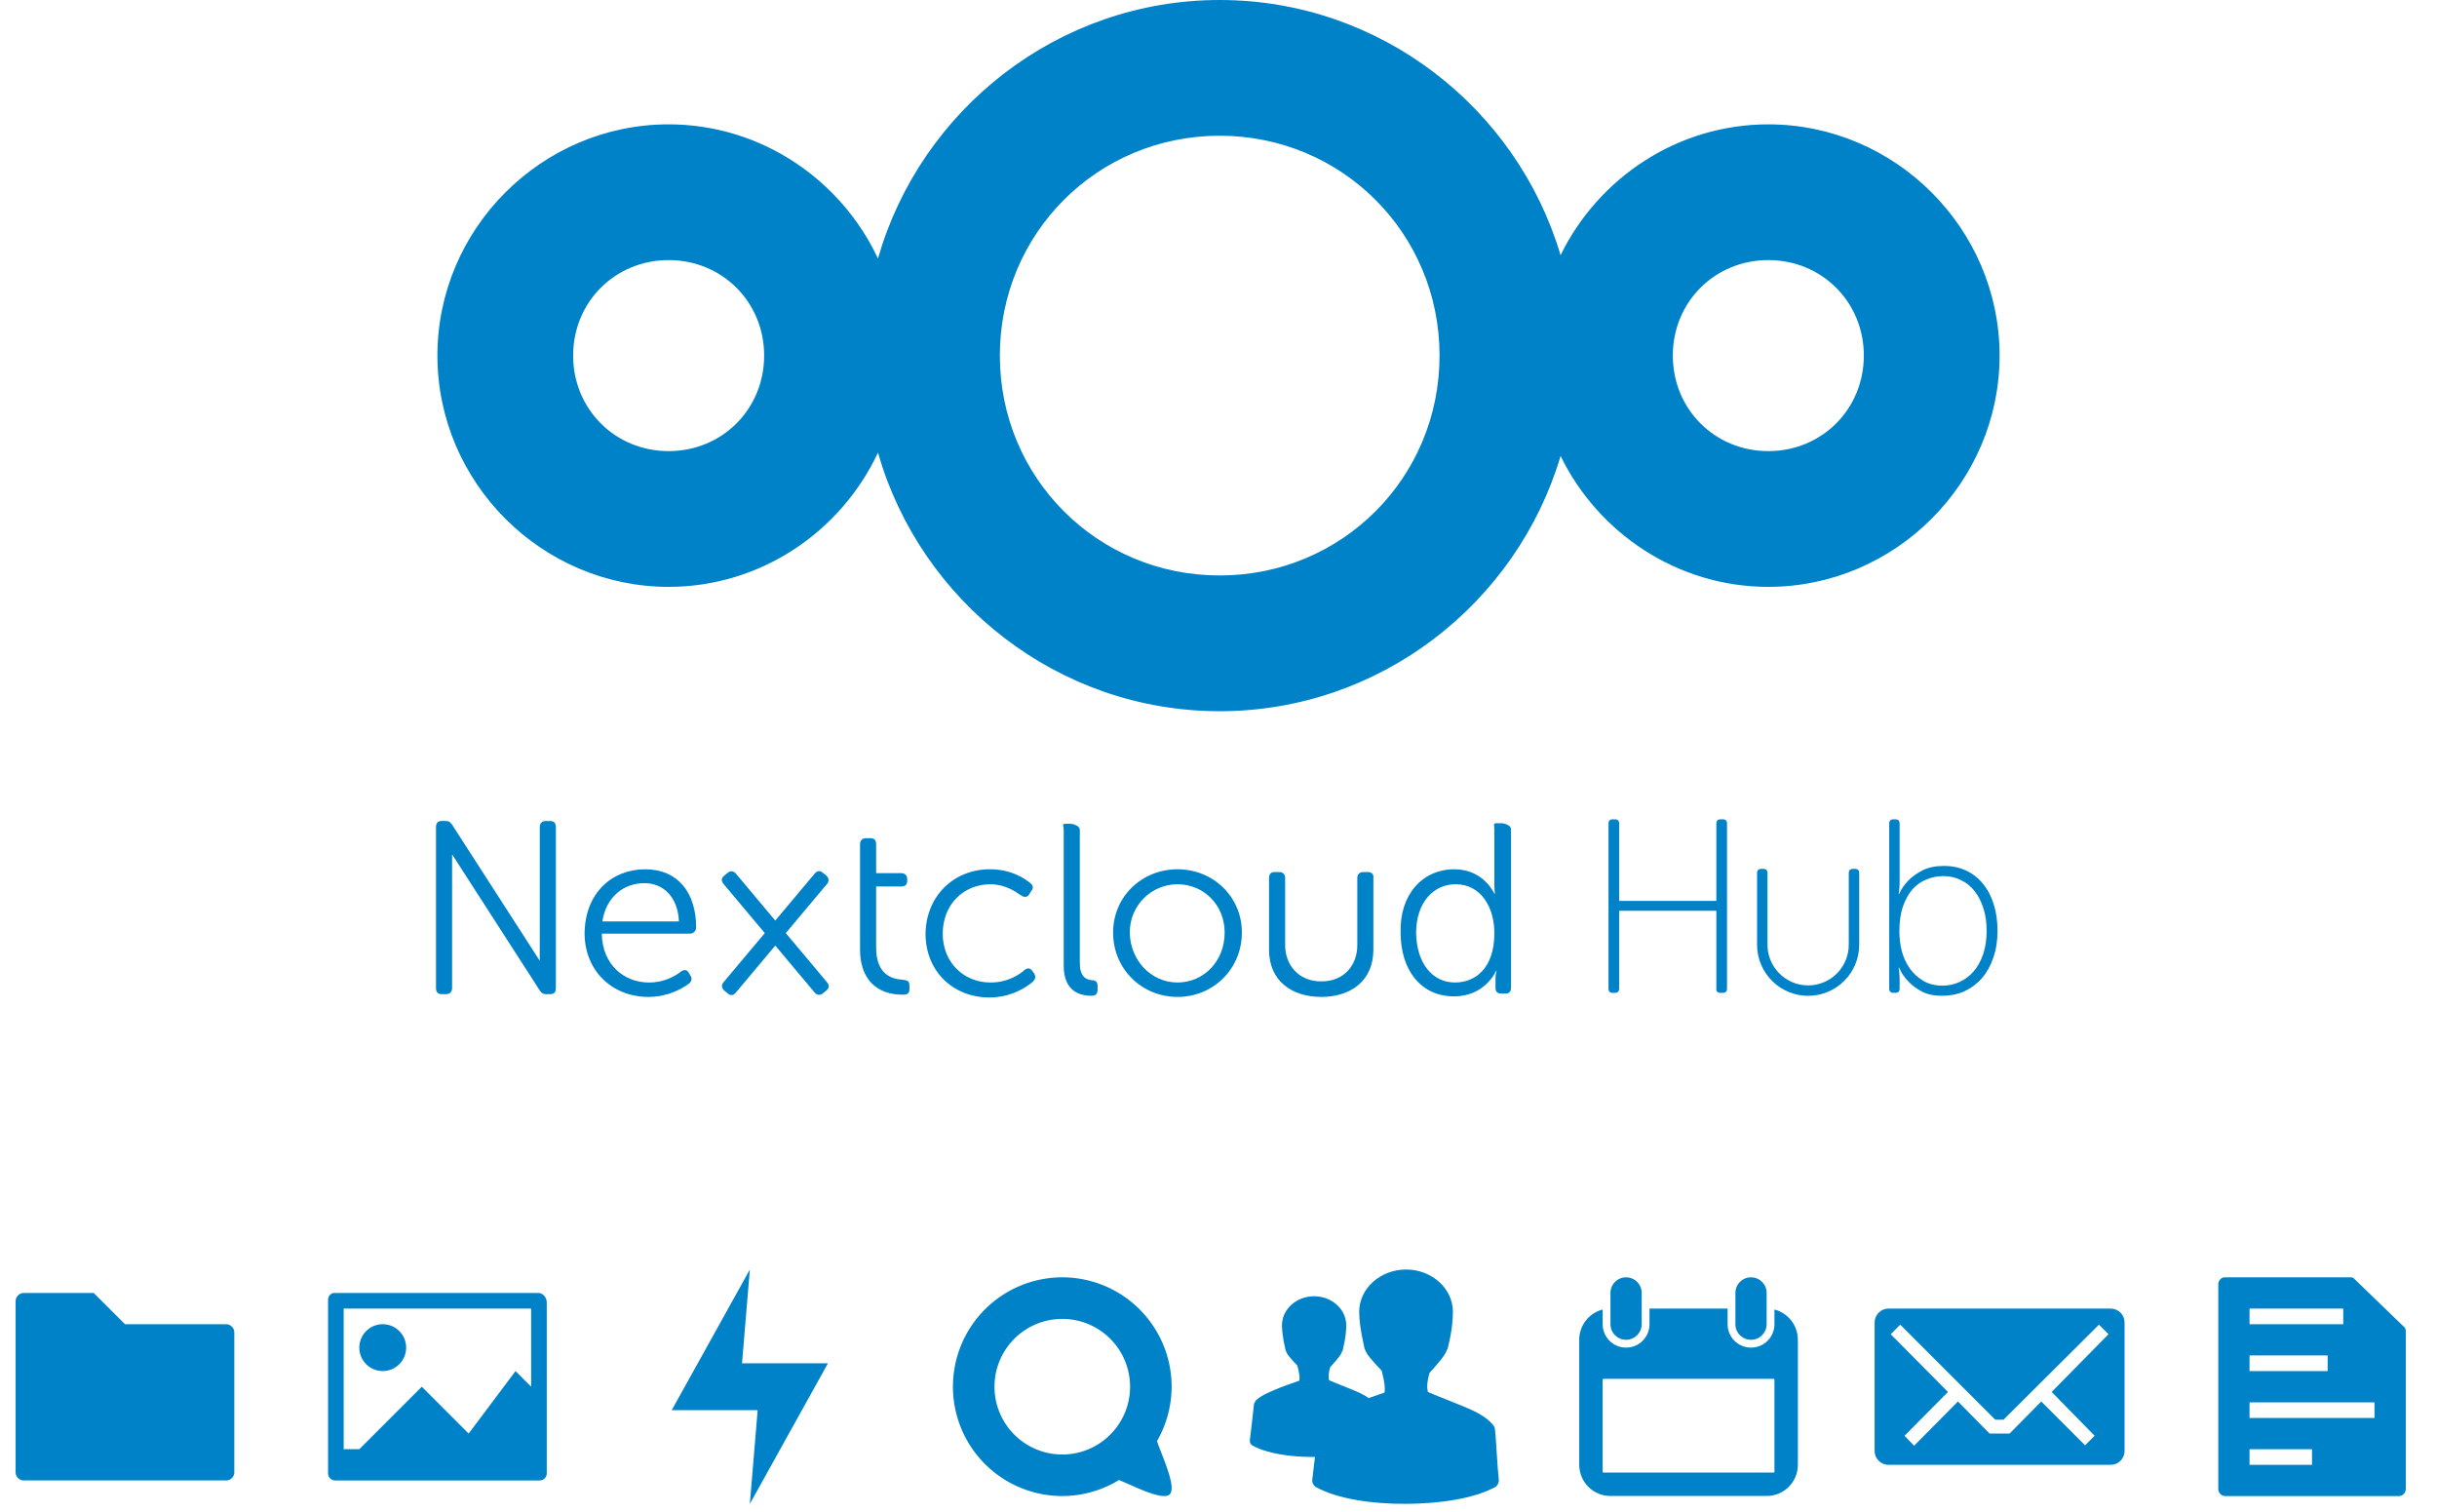 <?xml version="1.0" encoding="UTF-8" standalone="no"?>
<svg
   width="624"
   height="387.049"
   viewBox="0 0 165.1 102.407"
   version="1.1"
   id="svg8"
   inkscape:version="1.1.1 (3bf5ae0d25, 2021-09-20)"
   sodipodi:docname="Nextcloud-Hub-logo-inverted.svg"
   inkscape:export-filename="/home/jospoortvliet/Nextcloud/Partners/Resellers, VARs, Service Providers/Documentation for partners/Logos/Nextcloud-Hub-logo-inverted.png"
   inkscape:export-xdpi="153.77882"
   inkscape:export-ydpi="153.77882"
   xmlns:inkscape="http://www.inkscape.org/namespaces/inkscape"
   xmlns:sodipodi="http://sodipodi.sourceforge.net/DTD/sodipodi-0.dtd"
   xmlns="http://www.w3.org/2000/svg"
   xmlns:svg="http://www.w3.org/2000/svg"
   xmlns:rdf="http://www.w3.org/1999/02/22-rdf-syntax-ns#"
   xmlns:cc="http://creativecommons.org/ns#"
   xmlns:dc="http://purl.org/dc/elements/1.1/">
  <defs
     id="defs2">
    <mask
       maskUnits="userSpaceOnUse"
       id="mask2394">
      <rect
         style="opacity:1;fill:#f2faff;fill-opacity:1;stroke:none;stroke-width:0.794;stroke-linecap:butt;stroke-linejoin:round;stroke-miterlimit:4;stroke-dasharray:none;stroke-dashoffset:10;stroke-opacity:1;paint-order:stroke fill markers"
         id="rect2396"
         width="168.828"
         height="125.885"
         x="167.722"
         y="65.811" />
    </mask>
    <mask
       maskUnits="userSpaceOnUse"
       id="mask3871">
      <path
         inkscape:connector-curvature="0"
         id="path3873"
         d="M 189.442,68.929 V 130.312 H 169.863 v 42.844 h 168.388 v -42.844 h -19.633 V 68.929 Z"
         style="opacity:1;fill:#ffffff;fill-opacity:1;stroke:none;stroke-width:0.794;stroke-linecap:butt;stroke-linejoin:round;stroke-miterlimit:4;stroke-dasharray:none;stroke-dashoffset:10;stroke-opacity:1;paint-order:stroke fill markers"
         sodipodi:nodetypes="ccccccccc" />
    </mask>
  </defs>
  <sodipodi:namedview
     id="base"
     pagecolor="#ffffff"
     bordercolor="#666666"
     borderopacity="0.451"
     inkscape:pageopacity="0"
     inkscape:pageshadow="2"
     inkscape:zoom="1.3701866"
     inkscape:cx="727.27322"
     inkscape:cy="50.723019"
     inkscape:document-units="px"
     inkscape:current-layer="layer1"
     showgrid="false"
     units="px"
     inkscape:showpageshadow="false"
     inkscape:window-width="3840"
     inkscape:window-height="2053"
     inkscape:window-x="1439"
     inkscape:window-y="0"
     inkscape:window-maximized="1"
     inkscape:measure-start="0,0"
     inkscape:measure-end="0,0"
     inkscape:pagecheckerboard="false"
     inkscape:document-rotation="0"
     fit-margin-top="0"
     fit-margin-left="0"
     fit-margin-right="0"
     fit-margin-bottom="0" />
  <g
     inkscape:label="Layer 1"
     inkscape:groupmode="layer"
     id="layer1"
     transform="translate(-171.45,-101.989)">
    <g
       id="g1024"
       transform="translate(0,15.346)"
       style="fill:#0082c9">
      <g
         id="g993"
         style="fill:#0082c9">
        <rect
           style="opacity:1;fill:#0082c9;fill-opacity:0;stroke:none;stroke-width:2.91;stroke-linecap:butt;stroke-linejoin:round;stroke-miterlimit:4;stroke-dasharray:none;stroke-dashoffset:10;stroke-opacity:1;paint-order:markers fill stroke"
           id="rect8004"
           width="16.933"
           height="16.933"
           x="298.45"
           y="172.117" />
        <path
           inkscape:connector-curvature="0"
           style="fill:#0082c9;stroke-width:0.265"
           d="m 299.391,175.292 c -0.521,0 -0.941,0.42 -0.941,0.941 v 8.703 c 0,0.521 0.42,0.94 0.941,0.94 h 15.052 c 0.521,0 0.941,-0.419 0.941,-0.94 v -8.703 c 0,-0.521 -0.42,-0.941 -0.941,-0.941 z m 0.794,1.088 6.438,6.438 h 0.559 l 6.467,-6.438 0.647,0.647 -3.851,3.91 2.91,2.969 -0.647,0.647 -2.969,-2.969 -2.146,2.175 h -1.352 l -2.146,-2.175 -2.969,2.998 -0.647,-0.676 2.94,-2.969 -3.881,-3.91 z"
           id="path120" />
      </g>
      <g
         id="g980"
         style="fill:#0082c9">
        <rect
           style="opacity:1;fill:#0082c9;fill-opacity:0;stroke:none;stroke-width:2.91;stroke-linecap:butt;stroke-linejoin:round;stroke-miterlimit:4;stroke-dasharray:none;stroke-dashoffset:10;stroke-opacity:1;paint-order:markers fill stroke"
           id="rect8004-5"
           width="16.933"
           height="16.933"
           x="234.95"
           y="172.117" />
        <path
           inkscape:connector-curvature="0"
           style="fill:#0082c9;stroke-width:0.037"
           d="m 243.416,173.174 a 7.408,7.408 0 0 0 -7.407,7.408 7.408,7.408 0 0 0 7.407,7.408 7.408,7.408 0 0 0 3.843,-1.084 c 0.91,0.362 2.95,1.435 3.435,0.971 0.507,-0.484 -0.595,-2.764 -0.86,-3.611 a 7.408,7.408 0 0 0 0.99,-3.684 7.408,7.408 0 0 0 -7.407,-7.408 z m 8.4e-4,2.816 a 4.593,4.593 0 0 1 4.593,4.593 4.593,4.593 0 0 1 -4.593,4.593 4.593,4.593 0 0 1 -4.593,-4.593 4.593,4.593 0 0 1 4.593,-4.593 z"
           id="path130" />
      </g>
      <g
         id="g972"
         style="fill:#0082c9">
        <rect
           style="opacity:1;fill:#0082c9;fill-opacity:0;stroke:none;stroke-width:2.91;stroke-linecap:butt;stroke-linejoin:round;stroke-miterlimit:4;stroke-dasharray:none;stroke-dashoffset:10;stroke-opacity:1;paint-order:markers fill stroke"
           id="rect8004-6-3"
           width="16.933"
           height="16.933"
           x="192.617"
           y="172.117" />
        <path
           inkscape:connector-curvature="0"
           style="color:#000000;text-indent:0;text-transform:none;fill:#0082c9;stroke-width:0.265"
           d="m 194.039,174.233 c -0.209,0.04 -0.368,0.247 -0.364,0.463 v 11.774 c 0,0.243 0.224,0.464 0.463,0.464 h 13.891 c 0.239,-2e-5 0.463,-0.221 0.463,-0.463 v -11.592 c -5.3e-4,-0.356 -0.28,-0.647 -0.546,-0.645 z m 0.694,1.058 h 12.7 v 5.292 l -1.058,-1.058 -3.175,4.233 -3.175,-3.175 -4.233,4.233 h -1.058 z m 2.646,1.058 c -0.877,0 -1.587,0.711 -1.587,1.587 0,0.877 0.711,1.587 1.587,1.587 0.877,0 1.587,-0.711 1.587,-1.587 0,-0.877 -0.711,-1.587 -1.587,-1.587 z"
           id="path90" />
      </g>
      <g
         id="g997"
         style="fill:#0082c9">
        <rect
           style="opacity:1;fill:#0082c9;fill-opacity:0;stroke:none;stroke-width:2.91;stroke-linecap:butt;stroke-linejoin:round;stroke-miterlimit:4;stroke-dasharray:none;stroke-dashoffset:10;stroke-opacity:1;paint-order:markers fill stroke"
           id="rect8004-6-2"
           width="16.933"
           height="16.933"
           x="319.617"
           y="172.117" />
        <path
           inkscape:connector-curvature="0"
           style="color:#000000;text-indent:0;text-transform:none;fill:#0082c9;stroke-width:0.265"
           d="m 322.103,173.177 c -0.209,0.04 -0.374,0.247 -0.37,0.463 v 13.887 c 0,0.243 0.218,0.464 0.457,0.464 h 11.788 c 0.239,0 0.457,-0.22 0.457,-0.464 v -10.734 c -0.004,-0.071 -0.024,-0.141 -0.058,-0.203 l -3.505,-3.386 c -0.045,-0.018 -0.094,-0.027 -0.143,-0.029 h -8.539 c -0.028,-0.002 -0.058,-0.002 -0.087,0 z m 1.747,2.115 h 6.35 v 1.058 h -6.35 z m 0,3.175 h 5.292 v 1.058 H 323.85 Z m 0,3.175 h 8.467 v 1.058 H 323.85 Z m 0,3.175 h 4.233 v 1.058 H 323.85 Z"
           id="path60" />
      </g>
      <g
         id="g968"
         style="fill:#0082c9">
        <rect
           style="opacity:1;fill:#0082c9;fill-opacity:0;stroke:none;stroke-width:2.91;stroke-linecap:butt;stroke-linejoin:round;stroke-miterlimit:4;stroke-dasharray:none;stroke-dashoffset:10;stroke-opacity:1;paint-order:markers fill stroke"
           id="rect8004-6-1"
           width="16.933"
           height="16.933"
           x="171.45"
           y="172.117" />
        <path
           inkscape:connector-curvature="0"
           style="fill:#0082c9;stroke-width:0.265"
           d="m 173.037,174.233 c -0.265,0 -0.529,0.265 -0.529,0.529 v 11.642 c 0,0.275 0.254,0.529 0.529,0.529 h 13.758 c 0.275,0 0.529,-0.255 0.529,-0.529 v -9.525 c 0,-0.265 -0.265,-0.529 -0.529,-0.529 h -6.879 l -2.117,-2.117 z"
           id="path40" />
      </g>
      <g
         id="g984"
         style="fill:#0082c9">
        <rect
           style="opacity:1;fill:#0082c9;fill-opacity:0;stroke:none;stroke-width:2.91;stroke-linecap:butt;stroke-linejoin:round;stroke-miterlimit:4;stroke-dasharray:none;stroke-dashoffset:10;stroke-opacity:1;paint-order:markers fill stroke"
           id="rect8004-6-27"
           width="16.933"
           height="16.933"
           x="256.117"
           y="172.117" />
        <path
           inkscape:connector-curvature="0"
           style="color:#000000;text-indent:0;text-transform:none;fill:#0082c9;stroke-width:0.265"
           d="m 260.477,174.456 c -1.178,0 -2.178,0.862 -2.178,1.974 0.008,0.351 0.04,0.785 0.25,1.701 v 0.023 l 0.023,0.023 c 0.067,0.193 0.165,0.303 0.295,0.454 0.13,0.151 0.284,0.328 0.431,0.476 0.017,0.018 0.028,0.028 0.045,0.045 0.029,0.127 0.064,0.263 0.091,0.386 0.07,0.326 0.063,0.556 0.045,0.635 -0.506,0.178 -1.136,0.389 -1.701,0.635 -0.317,0.138 -0.604,0.261 -0.839,0.408 -0.235,0.147 -0.468,0.258 -0.544,0.59 -10e-4,0.015 -10e-4,0.03 0,0.045 -0.074,0.681 -0.186,1.683 -0.272,2.359 -0.019,0.142 0.057,0.292 0.181,0.363 1.026,0.554 2.602,0.777 4.174,0.771 1.571,-0.006 3.135,-0.242 4.129,-0.771 0.125,-0.071 0.2,-0.221 0.181,-0.363 -0.027,-0.211 -0.061,-0.688 -0.091,-1.157 -0.03,-0.469 -0.056,-0.93 -0.091,-1.202 -0.012,-0.067 -0.044,-0.131 -0.091,-0.181 -0.316,-0.377 -0.787,-0.607 -1.338,-0.839 -0.503,-0.212 -1.093,-0.432 -1.679,-0.681 -0.033,-0.073 -0.065,-0.285 0,-0.613 0.018,-0.088 0.045,-0.182 0.068,-0.272 0.055,-0.062 0.098,-0.112 0.159,-0.181 0.13,-0.148 0.27,-0.304 0.386,-0.454 0.116,-0.15 0.211,-0.278 0.272,-0.454 l 0.023,-0.023 c 0.237,-0.957 0.237,-1.356 0.25,-1.701 v -0.023 c 0,-1.112 -0.999,-1.974 -2.178,-1.974 z m 6.229,-1.811 c -1.718,0 -3.175,1.256 -3.175,2.877 0.012,0.512 0.058,1.144 0.364,2.48 v 0.033 l 0.033,0.033 c 0.098,0.281 0.241,0.442 0.43,0.661 0.189,0.219 0.414,0.478 0.628,0.695 0.025,0.025 0.041,0.041 0.066,0.066 0.043,0.185 0.094,0.384 0.132,0.562 0.102,0.475 0.092,0.811 0.066,0.926 -0.738,0.259 -1.656,0.568 -2.48,0.926 -0.463,0.201 -0.881,0.381 -1.224,0.595 -0.342,0.215 -0.683,0.377 -0.794,0.86 -0.002,0.022 -0.002,0.044 0,0.066 -0.108,0.993 -0.272,2.454 -0.397,3.44 -0.027,0.208 0.082,0.426 0.265,0.529 1.496,0.808 3.794,1.133 6.085,1.124 2.291,-0.009 4.571,-0.353 6.019,-1.124 0.182,-0.103 0.292,-0.322 0.265,-0.529 -0.04,-0.308 -0.089,-1.003 -0.132,-1.687 -0.043,-0.684 -0.081,-1.356 -0.132,-1.753 -0.018,-0.098 -0.064,-0.191 -0.132,-0.265 -0.46,-0.549 -1.147,-0.885 -1.951,-1.224 -0.734,-0.309 -1.594,-0.63 -2.447,-0.992 -0.048,-0.106 -0.095,-0.416 0,-0.893 0.026,-0.128 0.066,-0.265 0.099,-0.397 0.08,-0.09 0.143,-0.163 0.232,-0.265 0.189,-0.216 0.393,-0.443 0.562,-0.661 0.169,-0.218 0.308,-0.406 0.397,-0.661 l 0.033,-0.033 c 0.346,-1.395 0.346,-1.977 0.364,-2.48 v -0.033 c 0,-1.621 -1.457,-2.877 -3.175,-2.877 z"
           id="path30" />
      </g>
      <g
         id="g989"
         style="fill:#0082c9">
        <rect
           style="opacity:1;fill:#0082c9;fill-opacity:0;stroke:none;stroke-width:2.91;stroke-linecap:butt;stroke-linejoin:round;stroke-miterlimit:4;stroke-dasharray:none;stroke-dashoffset:10;stroke-opacity:1;paint-order:markers fill stroke"
           id="rect8004-6-61"
           width="16.933"
           height="16.933"
           x="277.283"
           y="172.117" />
        <g
           style="stroke-width:0.5;fill:#0082c9"
           transform="matrix(0.529,0,0,0.529,584.576,171.282)"
           id="g4">
          <path
             d="m -572.71,3.576 c -1.108,0 -2,0.892 -2,2 v 4 c 0,1.108 0.892,2 2,2 1.108,0 2,-0.892 2,-2 v -4 c 0,-1.108 -0.892,-2 -2,-2 z m 16,0 c -1.108,0 -2,0.892 -2,2 v 4 c 0,1.108 0.892,2 2,2 1.108,0 2,-0.892 2,-2 v -4 c 0,-1.108 -0.892,-2 -2,-2 z m -13,4 v 2 c 0,1.662 -1.338,3 -3,3 -1.662,0 -3,-1.338 -3,-3 v -1.875 c -1.728,0.443 -3,2.005 -3,3.875 v 16 c 0,2.216 1.784,4 4,4 h 20 c 2.216,0 4,-1.784 4,-4 v -16 c 0,-1.87 -1.272,-3.433 -3,-3.875 v 1.875 c 0,1.662 -1.338,3 -3,3 -1.662,0 -3,-1.338 -3,-3 v -2 z m -5.906,9 h 21.812 c 0.055,0 0.094,0.038 0.094,0.094 v 11.812 c 0,0.055 -0.038,0.094 -0.094,0.094 h -21.812 c -0.055,0 -0.094,-0.038 -0.094,-0.094 v -11.812 c 0,-0.055 0.038,-0.094 0.094,-0.094 z"
             id="path2-8"
             inkscape:connector-curvature="0"
             style="fill:#0082c9;stroke-width:0.5" />
        </g>
      </g>
      <g
         id="g976"
         style="fill:#0082c9">
        <rect
           style="opacity:1;fill:#0082c9;fill-opacity:0;stroke:none;stroke-width:2.91;stroke-linecap:butt;stroke-linejoin:round;stroke-miterlimit:4;stroke-dasharray:none;stroke-dashoffset:10;stroke-opacity:1;paint-order:markers fill stroke"
           id="rect8004-6-922"
           width="16.933"
           height="16.933"
           x="213.783"
           y="172.117" />
        <path
           d="m 222.25,172.646 -5.292,9.525 h 5.821 l -0.529,6.35 5.292,-9.525 h -5.821 z"
           id="path2-89"
           inkscape:connector-curvature="0"
           style="fill:#0082c9;stroke-width:0.265" />
      </g>
    </g>
    <g
       id="g2156"
       transform="translate(-88.631,27.508)"
       style="fill:#0082c9">
      <path
         inkscape:export-ydpi="300"
         inkscape:export-xdpi="300"
         inkscape:export-filename="Nextcloud Hub logo variants.png"
         style="color:#000000;font-style:normal;font-variant:normal;font-weight:normal;font-stretch:normal;font-size:medium;line-height:normal;font-family:sans-serif;text-indent:0;text-align:start;text-decoration:none;text-decoration-line:none;text-decoration-style:solid;text-decoration-color:#000000;letter-spacing:normal;word-spacing:normal;text-transform:none;writing-mode:lr-tb;direction:ltr;baseline-shift:baseline;text-anchor:start;white-space:normal;clip-rule:nonzero;display:inline;overflow:visible;visibility:visible;opacity:1;isolation:auto;mix-blend-mode:normal;color-interpolation:sRGB;color-interpolation-filters:linearRGB;solid-color:#000000;solid-opacity:1;fill:#0082c9;fill-opacity:1;fill-rule:nonzero;stroke:none;stroke-width:1.571;stroke-linecap:butt;stroke-linejoin:miter;stroke-miterlimit:10;stroke-dasharray:none;stroke-dashoffset:0;stroke-opacity:1;color-rendering:auto;image-rendering:auto;shape-rendering:auto;text-rendering:auto;enable-background:accumulate"
         d="m 342.711,74.481 c -10.97,0 -20.268,7.437 -23.15,17.513 -2.505,-5.345 -7.932,-9.089 -14.183,-9.089 -8.597,0 -15.664,7.067 -15.664,15.664 0,8.597 7.067,15.668 15.664,15.668 6.251,0 11.679,-3.747 14.183,-9.092 2.882,10.077 12.18,17.516 23.15,17.516 10.889,0 20.139,-7.327 23.095,-17.29 2.551,5.224 7.911,8.866 14.074,8.866 8.597,0 15.668,-7.07 15.668,-15.668 0,-8.597 -7.07,-15.664 -15.668,-15.664 -6.163,0 -11.523,3.64 -14.074,8.863 -2.955,-9.962 -12.206,-17.287 -23.095,-17.287 z m 0,9.195 c 8.281,0 14.896,6.612 14.896,14.893 0,8.281 -6.615,14.896 -14.896,14.896 -8.281,0 -14.893,-6.615 -14.893,-14.896 0,-8.281 6.612,-14.893 14.893,-14.893 z m -37.333,8.424 c 3.628,0 6.472,2.841 6.472,6.469 0,3.628 -2.844,6.472 -6.472,6.472 -3.628,0 -6.469,-2.844 -6.469,-6.472 0,-3.628 2.841,-6.469 6.469,-6.469 z m 74.501,0 c 3.628,0 6.472,2.841 6.472,6.469 0,3.628 -2.844,6.472 -6.472,6.472 -3.628,0 -6.469,-2.844 -6.469,-6.472 0,-3.628 2.841,-6.469 6.469,-6.469 z"
         id="path1052-3"
         inkscape:connector-curvature="0" />
      <g
         style="stroke-width:0.304;fill:#0082c9"
         inkscape:export-ydpi="300"
         inkscape:export-xdpi="300"
         inkscape:export-filename="Nextcloud Hub logo variants.png"
         transform="matrix(0.929,0,0,0.929,-76.15,22.408)"
         id="g1385">
        <path
           sodipodi:nodetypes="ssssccssssssssccsssss"
           inkscape:connector-curvature="0"
           id="path1229"
           style="font-style:normal;font-variant:normal;font-weight:normal;font-stretch:normal;font-size:medium;line-height:1;font-family:MuseoSansW01-Rounded100;-inkscape-font-specification:MuseoSansW01-Rounded100;letter-spacing:-0.713px;word-spacing:0px;opacity:1;fill:#0082c9;fill-opacity:1;stroke:none;stroke-width:0.285"
           d="m 479.227,116.105 c 0,-0.205 0.102,-0.307 0.307,-0.307 h 0.163 c 0.205,0 0.307,0.102 0.307,0.307 v 5.64 h 7.089 v -5.64 c 0,-0.205 0.102,-0.307 0.307,-0.307 h 0.163 c 0.205,0 0.307,0.102 0.307,0.307 v 12.039 c 0,0.205 -0.102,0.307 -0.307,0.307 h -0.163 c -0.205,0 -0.341,-0.105 -0.307,-0.307 v -5.676 h -7.089 v 5.676 c 0,0.205 -0.102,0.307 -0.307,0.307 h -0.163 c -0.205,0 -0.307,-0.102 -0.307,-0.307 z" />
        <path
           style="font-style:normal;font-variant:normal;font-weight:normal;font-stretch:normal;font-size:medium;line-height:1;font-family:MuseoSansW01-Rounded100;-inkscape-font-specification:MuseoSansW01-Rounded100;letter-spacing:-0.713px;word-spacing:0px;opacity:1;fill:#0082c9;fill-opacity:1;stroke:none;stroke-width:0.285"
           d="m 490.37,119.412 c -0.205,0 -0.308,0.103 -0.308,0.308 v 5.224 c -3.5e-4,2.057 1.667,3.725 3.724,3.724 2.057,3.5e-4 3.725,-1.667 3.724,-3.724 v -5.224 c 0,-0.205 -0.103,-0.308 -0.308,-0.308 h -0.145 c -0.205,0 -0.308,0.103 -0.308,0.308 v 5.153 c 0,0.025 -0.004,0.047 -0.004,0.071 h 0.004 c 7e-5,0.099 -0.005,0.198 -0.015,0.297 -0.01,0.098 -0.025,0.196 -0.044,0.293 -0.02,0.097 -0.044,0.193 -0.073,0.287 -0.029,0.094 -0.064,0.187 -0.103,0.278 -0.038,0.091 -0.081,0.179 -0.128,0.266 -0.048,0.087 -0.1,0.171 -0.156,0.253 -0.056,0.082 -0.116,0.161 -0.179,0.236 -0.064,0.076 -0.131,0.149 -0.201,0.218 -0.071,0.068 -0.145,0.133 -0.222,0.194 -0.078,0.062 -0.158,0.12 -0.242,0.174 -0.084,0.053 -0.17,0.102 -0.258,0.146 -0.088,0.045 -0.177,0.085 -0.269,0.121 -0.092,0.036 -0.186,0.067 -0.282,0.093 -0.095,0.027 -0.192,0.049 -0.289,0.066 -0.097,0.016 -0.195,0.028 -0.293,0.035 -0.07,0.005 -0.14,0.007 -0.211,0.007 -0.099,1e-5 -0.197,-0.005 -0.295,-0.015 -0.098,-0.01 -0.196,-0.024 -0.293,-0.044 -0.097,-0.02 -0.193,-0.044 -0.287,-0.073 -0.094,-0.029 -0.187,-0.064 -0.278,-0.103 -0.091,-0.038 -0.18,-0.081 -0.267,-0.128 -0.087,-0.048 -0.171,-0.1 -0.253,-0.156 -0.082,-0.055 -0.16,-0.115 -0.236,-0.178 -0.075,-0.064 -0.147,-0.132 -0.216,-0.203 -0.069,-0.071 -0.134,-0.144 -0.196,-0.222 -0.061,-0.078 -0.119,-0.158 -0.172,-0.242 -0.054,-0.083 -0.103,-0.168 -0.148,-0.256 -0.045,-0.088 -0.085,-0.179 -0.121,-0.271 -0.036,-0.092 -0.067,-0.186 -0.093,-0.282 -0.026,-0.095 -0.048,-0.192 -0.064,-0.289 -0.017,-0.097 -0.029,-0.195 -0.037,-0.293 -0.005,-0.07 -0.007,-0.14 -0.007,-0.211 h 0.004 c -1.4e-4,-0.025 -0.004,-0.047 -0.004,-0.071 v -5.153 c 0,-0.205 -0.103,-0.308 -0.308,-0.308 z"
           id="path1231"
           inkscape:connector-curvature="0" />
        <path
           inkscape:connector-curvature="0"
           id="path1233"
           style="font-style:normal;font-variant:normal;font-weight:normal;font-stretch:normal;font-size:medium;line-height:1;font-family:MuseoSansW01-Rounded100;-inkscape-font-specification:MuseoSansW01-Rounded100;letter-spacing:-0.713px;word-spacing:0px;opacity:1;fill:#0082c9;fill-opacity:1;stroke:none;stroke-width:0.285"
           d="m 500.439,123.95 q 0,0.759 0.181,1.482 0.199,0.705 0.597,1.265 0.398,0.542 0.976,0.886 0.597,0.343 1.392,0.343 0.669,0 1.247,-0.271 0.597,-0.271 1.03,-0.777 0.434,-0.506 0.687,-1.247 0.253,-0.741 0.253,-1.699 0,-0.922 -0.235,-1.645 -0.235,-0.741 -0.651,-1.265 -0.416,-0.524 -0.994,-0.795 -0.578,-0.289 -1.265,-0.289 -0.633,0 -1.211,0.235 -0.578,0.217 -1.03,0.705 -0.434,0.488 -0.705,1.247 -0.271,0.759 -0.271,1.826 z m -0.741,-7.845 q 0,-0.307 0.307,-0.307 h 0.145 q 0.307,0 0.307,0.307 v 4.393 q 0,0.163 -0.018,0.307 0,0.127 -0.018,0.217 -0.018,0.108 -0.036,0.217 h 0.036 q 0.253,-0.56 0.705,-1.012 0.38,-0.38 0.994,-0.705 0.633,-0.325 1.573,-0.325 0.904,0 1.627,0.343 0.723,0.343 1.229,0.976 0.506,0.615 0.777,1.5 0.271,0.868 0.271,1.916 0,1.085 -0.307,1.952 -0.289,0.868 -0.832,1.5 -0.542,0.615 -1.283,0.958 -0.741,0.325 -1.627,0.325 -0.868,0 -1.464,-0.307 -0.597,-0.325 -0.958,-0.705 -0.452,-0.452 -0.705,-1.03 h -0.036 q 0.018,0.09 0.036,0.217 0.018,0.108 0.018,0.253 0.018,0.145 0.018,0.325 v 0.723 q 0,0.307 -0.307,0.307 h -0.145 q -0.307,0 -0.307,-0.307 z" />
        <path
           style="fill:#0082c9;fill-opacity:1;stroke-width:0.143"
           inkscape:connector-curvature="0"
           d="m 408.97,119.441 c 2.388,0 3.724,1.7 3.724,4.25 0,0.243 -0.202,0.445 -0.445,0.445 h -6.435 c 0.04,2.266 1.619,3.562 3.44,3.562 1.133,0 1.943,-0.486 2.347,-0.809 0.243,-0.162 0.445,-0.121 0.567,0.121 l 0.121,0.202 c 0.121,0.202 0.081,0.405 -0.121,0.567 -0.486,0.364 -1.538,0.971 -2.955,0.971 -2.631,0 -4.654,-1.902 -4.654,-4.654 0.04,-2.914 1.983,-4.654 4.412,-4.654 z m 2.469,3.804 c -0.081,-1.862 -1.214,-2.793 -2.509,-2.793 -1.498,0 -2.793,0.971 -3.076,2.793 z"
           id="path1174-6" />
        <path
           style="fill:#0082c9;fill-opacity:1;stroke-width:0.143"
           inkscape:connector-curvature="0"
           d="m 424.646,120.736 v -1.012 -2.105 c 0,-0.283 0.162,-0.445 0.445,-0.445 h 0.324 c 0.283,0 0.405,0.162 0.405,0.445 v 2.105 h 1.821 c 0.283,0 0.445,0.162 0.445,0.445 v 0.121 c 0,0.283 -0.162,0.405 -0.445,0.405 h -1.821 v 4.452 c 0,2.064 1.255,2.307 1.943,2.347 0.364,0.04 0.486,0.121 0.486,0.445 v 0.243 c 0,0.283 -0.121,0.405 -0.486,0.405 -1.943,0 -3.116,-1.174 -3.116,-3.278 z"
           id="path1176-7" />
        <path
           style="fill:#0082c9;fill-opacity:1;stroke-width:0.143"
           inkscape:connector-curvature="0"
           d="m 434.116,119.441 c 1.538,0 2.509,0.648 2.955,1.012 0.202,0.162 0.243,0.364 0.04,0.607 l -0.121,0.202 c -0.162,0.243 -0.364,0.243 -0.607,0.081 -0.405,-0.283 -1.174,-0.809 -2.226,-0.809 -1.943,0 -3.481,1.457 -3.481,3.602 0,2.105 1.538,3.562 3.481,3.562 1.255,0 2.105,-0.567 2.509,-0.931 0.243,-0.162 0.405,-0.121 0.567,0.121 l 0.121,0.162 c 0.121,0.243 0.081,0.405 -0.121,0.607 -0.445,0.364 -1.538,1.133 -3.157,1.133 -2.631,0 -4.654,-1.902 -4.654,-4.654 0.04,-2.752 2.064,-4.695 4.695,-4.695 z"
           id="path1178-5" />
        <path
           style="fill:#0082c9;fill-opacity:1;stroke-width:0.143"
           inkscape:connector-curvature="0"
           d="m 439.499,116.567 c 0,-0.283 -0.162,-0.445 0.121,-0.445 h 0.324 c 0.283,0 0.729,0.162 0.729,0.445 v 9.673 c 0,1.133 0.526,1.255 0.931,1.295 0.202,0 0.364,0.121 0.364,0.405 v 0.283 c 0,0.283 -0.121,0.445 -0.445,0.445 -0.729,0 -2.024,-0.243 -2.024,-2.186 z"
           id="path1180" />
        <path
           style="fill:#0082c9;fill-opacity:1;stroke-width:0.143"
           inkscape:connector-curvature="0"
           d="m 447.796,119.441 c 2.59,0 4.695,1.983 4.695,4.614 0,2.671 -2.105,4.695 -4.695,4.695 -2.59,0 -4.695,-2.024 -4.695,-4.695 0,-2.631 2.105,-4.614 4.695,-4.614 z m 0,8.256 c 1.902,0 3.44,-1.538 3.44,-3.643 0,-2.024 -1.538,-3.521 -3.44,-3.521 -1.902,0 -3.481,1.538 -3.481,3.521 0.04,2.064 1.578,3.643 3.481,3.643 z"
           id="path1182-3" />
        <path
           style="fill:#0082c9;fill-opacity:1;stroke-width:0.143"
           inkscape:connector-curvature="0"
           d="m 467.991,119.441 c 2.145,0 2.914,1.781 2.914,1.781 h 0.04 c 0,0 -0.04,-0.283 -0.04,-0.688 v -4.007 c 0,-0.283 -0.121,-0.445 0.162,-0.445 h 0.324 c 0.283,0 0.729,0.162 0.729,0.445 v 11.535 c 0,0.283 -0.121,0.445 -0.405,0.445 h -0.283 c -0.283,0 -0.445,-0.121 -0.445,-0.405 v -0.688 c 0,-0.324 0.081,-0.567 0.081,-0.567 h -0.04 c 0,0 -0.769,1.862 -3.076,1.862 -2.388,0 -3.885,-1.902 -3.885,-4.654 -0.081,-2.752 1.578,-4.614 3.926,-4.614 z m 0.04,8.256 c 1.498,0 2.874,-1.052 2.874,-3.602 0,-1.821 -0.931,-3.562 -2.833,-3.562 -1.578,0 -2.874,1.295 -2.874,3.562 0.04,2.186 1.174,3.602 2.833,3.602 z"
           id="path1184" />
        <path
           id="path1186-5"
           d="m 461.678,119.643 h -0.324 c -0.283,0 -0.445,0.162 -0.445,0.445 v 4.897 c 0,1.376 -0.89,2.631 -2.631,2.631 -1.7,0 -2.631,-1.255 -2.631,-2.631 v -4.897 c 0,-0.283 -0.162,-0.445 -0.445,-0.445 h -0.324 c -0.283,0 -0.405,0.162 -0.405,0.445 v 5.221 c 0,2.307 1.7,3.44 3.804,3.44 v 0 c 0,0 0,0 0,0 0,0 0,0 0,0 v 0 c 2.105,0 3.804,-1.133 3.804,-3.44 v -5.221 c 0.04,-0.283 -0.121,-0.445 -0.405,-0.445 z"
           inkscape:connector-curvature="0"
           style="fill:#0082c9;fill-opacity:1;stroke-width:0.143" />
        <path
           style="fill:#0082c9;fill-opacity:1;stroke-width:0.143"
           d="m 421.613,119.577 c -0.099,0.016 -0.194,0.082 -0.285,0.191 l -1.638,1.952 -1.226,1.461 -1.856,-2.213 -1.007,-1.201 c -0.091,-0.109 -0.194,-0.168 -0.301,-0.177 -0.107,-0.009 -0.218,0.032 -0.326,0.123 l -0.248,0.208 c -0.217,0.182 -0.206,0.384 -0.024,0.601 l 1.639,1.952 1.359,1.619 -1.99,2.371 c -0.002,0.002 -0.003,0.003 -0.004,0.005 l -1.004,1.196 c -0.182,0.217 -0.162,0.446 0.055,0.628 l 0.248,0.207 c 0.217,0.182 0.414,0.136 0.596,-0.081 l 1.638,-1.952 1.226,-1.461 1.856,2.213 c 8.6e-4,0.002 0.003,0.003 0.004,0.004 l 1.004,1.197 c 0.182,0.217 0.41,0.237 0.627,0.055 l 0.248,-0.208 c 0.217,-0.182 0.206,-0.384 0.024,-0.601 l -1.639,-1.953 -1.359,-1.619 1.99,-2.371 c 0.002,-0.002 0.003,-0.003 0.004,-0.005 l 1.004,-1.196 c 0.182,-0.217 0.162,-0.446 -0.055,-0.628 l -0.248,-0.208 c -0.109,-0.091 -0.212,-0.125 -0.311,-0.109 z"
           id="path1188-6"
           inkscape:connector-curvature="0" />
        <path
           inkscape:connector-curvature="0"
           id="path1190-2"
           d="m 394.128,115.919 c -0.283,0 -0.405,0.163 -0.405,0.446 v 11.737 c 0,0.283 0.122,0.444 0.405,0.444 h 0.325 c 0.283,0 0.444,-0.161 0.444,-0.444 v -9.747 l 6.407,9.944 c 0.028,0.043 0.058,0.074 0.088,0.106 0.009,0.011 0.017,0.022 0.027,0.032 0.027,0.025 0.057,0.038 0.087,0.054 0.016,0.009 0.029,0.021 0.047,0.027 0.013,0.004 0.026,0.003 0.039,0.006 0.045,0.012 0.091,0.024 0.145,0.024 h 0.323 c 0.283,0 0.405,-0.161 0.405,-0.444 v -11.737 c 0,-0.283 -0.122,-0.446 -0.405,-0.446 h -0.323 c -0.283,0 -0.446,0.163 -0.446,0.446 v 9.747 l -6.407,-9.944 c -0.022,-0.034 -0.048,-0.056 -0.072,-0.082 -0.074,-0.105 -0.192,-0.167 -0.359,-0.167 z"
           style="fill:#0082c9;fill-opacity:1;stroke-width:0.143" />
      </g>
    </g>
  </g>
</svg>
